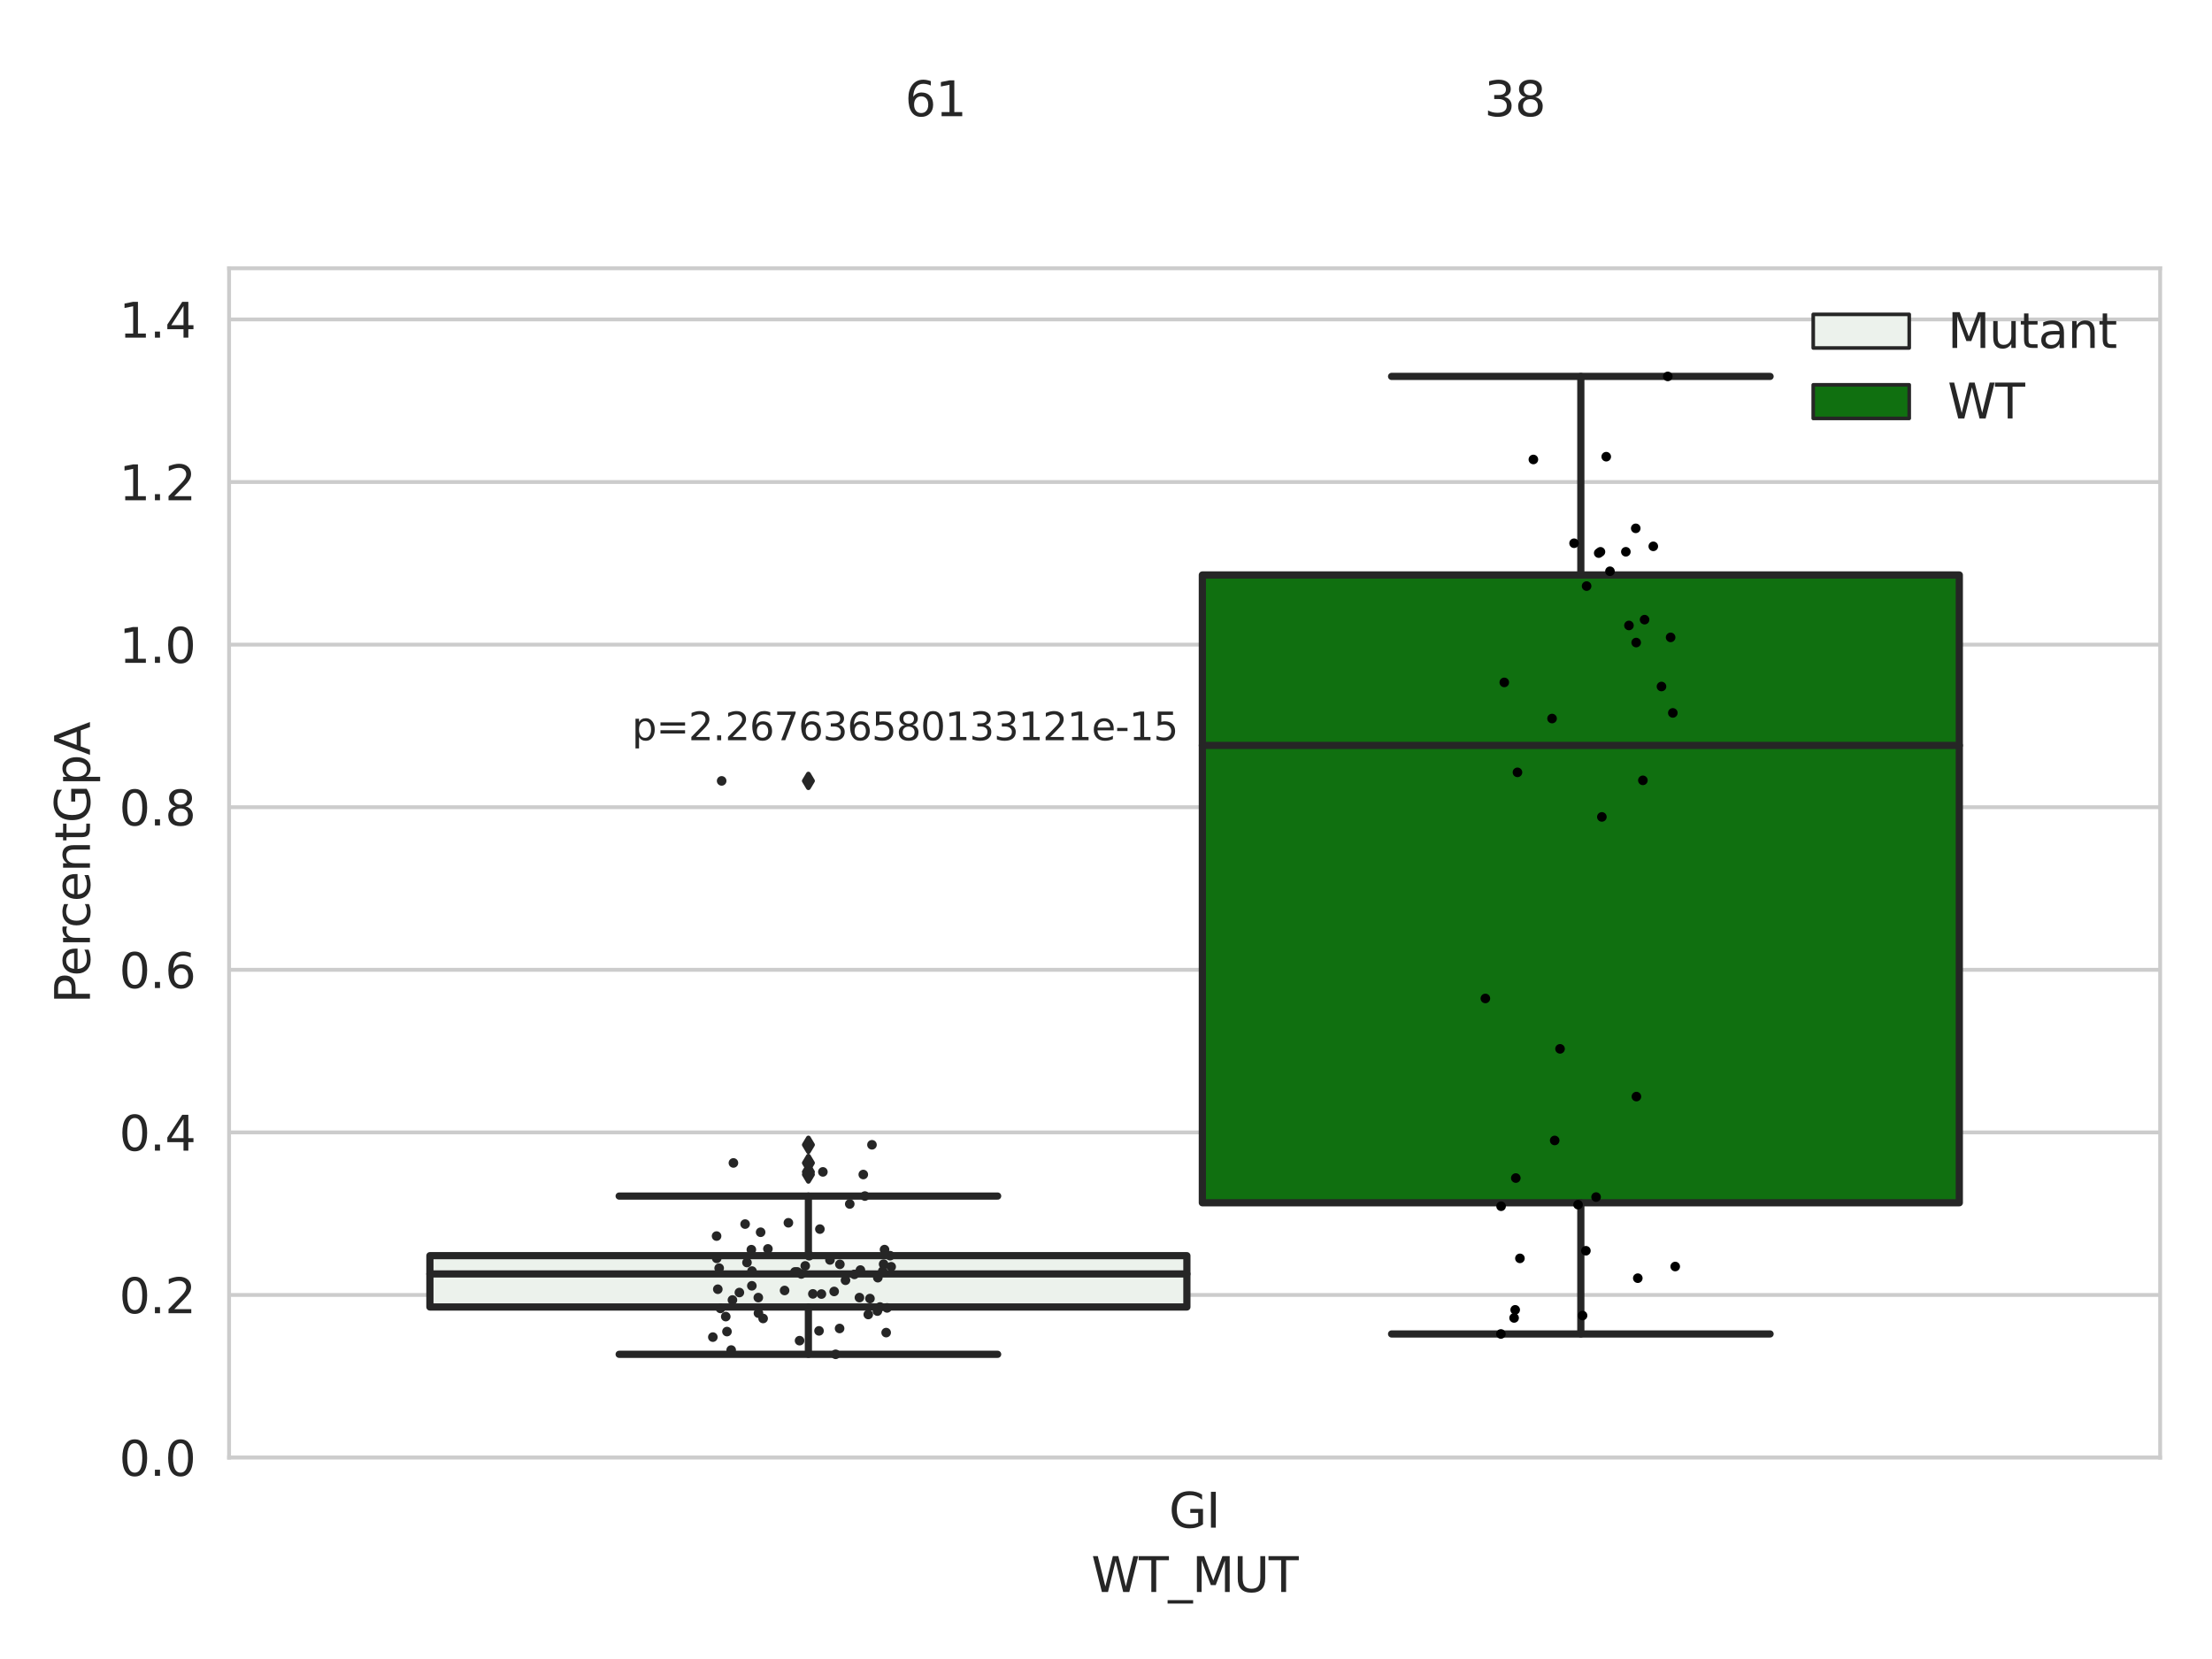 <?xml version="1.0" encoding="utf-8" standalone="no"?>
<!DOCTYPE svg PUBLIC "-//W3C//DTD SVG 1.1//EN"
  "http://www.w3.org/Graphics/SVG/1.1/DTD/svg11.dtd">
<svg xmlns:xlink="http://www.w3.org/1999/xlink" width="460.8pt" height="345.6pt" viewBox="0 0 460.8 345.6" xmlns="http://www.w3.org/2000/svg" version="1.1">
 <defs>
  <style type="text/css">*{stroke-linejoin: round; stroke-linecap: butt}</style>
 </defs>
 <g id="figure_1">
  <g id="patch_1">
   <path d="M 0 345.6 
L 460.8 345.6 
L 460.8 0 
L 0 0 
z
" style="fill: #ffffff"/>
  </g>
  <g id="axes_1">
   <g id="patch_2">
    <path d="M 47.72 303.64 
L 450 303.64 
L 450 55.89 
L 47.72 55.89 
z
" style="fill: #ffffff"/>
   </g>
   <g id="matplotlib.axis_1">
    <g id="xtick_1">
     <g id="text_1">
      <!-- GI -->
      <g style="fill: #262626" transform="translate(243.511 318.238) scale(0.1 -0.1)">
       <defs>
        <path id="DejaVuSans-47" d="M 3809 666 
L 3809 1919 
L 2778 1919 
L 2778 2438 
L 4434 2438 
L 4434 434 
Q 4069 175 3628 42 
Q 3188 -91 2688 -91 
Q 1594 -91 976 548 
Q 359 1188 359 2328 
Q 359 3472 976 4111 
Q 1594 4750 2688 4750 
Q 3144 4750 3555 4637 
Q 3966 4525 4313 4306 
L 4313 3634 
Q 3963 3931 3569 4081 
Q 3175 4231 2741 4231 
Q 1884 4231 1454 3753 
Q 1025 3275 1025 2328 
Q 1025 1384 1454 906 
Q 1884 428 2741 428 
Q 3075 428 3337 486 
Q 3600 544 3809 666 
z
" transform="scale(0.016)"/>
        <path id="DejaVuSans-49" d="M 628 4666 
L 1259 4666 
L 1259 0 
L 628 0 
L 628 4666 
z
" transform="scale(0.016)"/>
       </defs>
       <use xlink:href="#DejaVuSans-47"/>
       <use xlink:href="#DejaVuSans-49" x="77.49"/>
      </g>
     </g>
    </g>
    <g id="text_2">
     <!-- WT_MUT -->
     <g style="fill: #262626" transform="translate(227.335 331.638) scale(0.1 -0.1)">
      <defs>
       <path id="DejaVuSans-57" d="M 213 4666 
L 850 4666 
L 1831 722 
L 2809 4666 
L 3519 4666 
L 4500 722 
L 5478 4666 
L 6119 4666 
L 4947 0 
L 4153 0 
L 3169 4050 
L 2175 0 
L 1381 0 
L 213 4666 
z
" transform="scale(0.016)"/>
       <path id="DejaVuSans-54" d="M -19 4666 
L 3928 4666 
L 3928 4134 
L 2272 4134 
L 2272 0 
L 1638 0 
L 1638 4134 
L -19 4134 
L -19 4666 
z
" transform="scale(0.016)"/>
       <path id="DejaVuSans-5f" d="M 3263 -1063 
L 3263 -1509 
L -63 -1509 
L -63 -1063 
L 3263 -1063 
z
" transform="scale(0.016)"/>
       <path id="DejaVuSans-4d" d="M 628 4666 
L 1569 4666 
L 2759 1491 
L 3956 4666 
L 4897 4666 
L 4897 0 
L 4281 0 
L 4281 4097 
L 3078 897 
L 2444 897 
L 1241 4097 
L 1241 0 
L 628 0 
L 628 4666 
z
" transform="scale(0.016)"/>
       <path id="DejaVuSans-55" d="M 556 4666 
L 1191 4666 
L 1191 1831 
Q 1191 1081 1462 751 
Q 1734 422 2344 422 
Q 2950 422 3222 751 
Q 3494 1081 3494 1831 
L 3494 4666 
L 4128 4666 
L 4128 1753 
Q 4128 841 3676 375 
Q 3225 -91 2344 -91 
Q 1459 -91 1007 375 
Q 556 841 556 1753 
L 556 4666 
z
" transform="scale(0.016)"/>
      </defs>
      <use xlink:href="#DejaVuSans-57"/>
      <use xlink:href="#DejaVuSans-54" x="98.877"/>
      <use xlink:href="#DejaVuSans-5f" x="159.961"/>
      <use xlink:href="#DejaVuSans-4d" x="209.961"/>
      <use xlink:href="#DejaVuSans-55" x="296.24"/>
      <use xlink:href="#DejaVuSans-54" x="369.434"/>
     </g>
    </g>
   </g>
   <g id="matplotlib.axis_2">
    <g id="ytick_1">
     <g id="line2d_1">
      <path d="M 47.72 303.64 
L 450 303.64 
" clip-path="url(#p375f615993)" style="fill: none; stroke: #cccccc; stroke-width: 0.8; stroke-linecap: round"/>
     </g>
     <g id="text_3">
      <!-- 0.0 -->
      <g style="fill: #262626" transform="translate(24.817 307.439) scale(0.1 -0.1)">
       <defs>
        <path id="DejaVuSans-30" d="M 2034 4250 
Q 1547 4250 1301 3770 
Q 1056 3291 1056 2328 
Q 1056 1369 1301 889 
Q 1547 409 2034 409 
Q 2525 409 2770 889 
Q 3016 1369 3016 2328 
Q 3016 3291 2770 3770 
Q 2525 4250 2034 4250 
z
M 2034 4750 
Q 2819 4750 3233 4129 
Q 3647 3509 3647 2328 
Q 3647 1150 3233 529 
Q 2819 -91 2034 -91 
Q 1250 -91 836 529 
Q 422 1150 422 2328 
Q 422 3509 836 4129 
Q 1250 4750 2034 4750 
z
" transform="scale(0.016)"/>
        <path id="DejaVuSans-2e" d="M 684 794 
L 1344 794 
L 1344 0 
L 684 0 
L 684 794 
z
" transform="scale(0.016)"/>
       </defs>
       <use xlink:href="#DejaVuSans-30"/>
       <use xlink:href="#DejaVuSans-2e" x="63.623"/>
       <use xlink:href="#DejaVuSans-30" x="95.41"/>
      </g>
     </g>
    </g>
    <g id="ytick_2">
     <g id="line2d_2">
      <path d="M 47.72 269.769 
L 450 269.769 
" clip-path="url(#p375f615993)" style="fill: none; stroke: #cccccc; stroke-width: 0.8; stroke-linecap: round"/>
     </g>
     <g id="text_4">
      <!-- 0.2 -->
      <g style="fill: #262626" transform="translate(24.817 273.568) scale(0.1 -0.1)">
       <defs>
        <path id="DejaVuSans-32" d="M 1228 531 
L 3431 531 
L 3431 0 
L 469 0 
L 469 531 
Q 828 903 1448 1529 
Q 2069 2156 2228 2338 
Q 2531 2678 2651 2914 
Q 2772 3150 2772 3378 
Q 2772 3750 2511 3984 
Q 2250 4219 1831 4219 
Q 1534 4219 1204 4116 
Q 875 4013 500 3803 
L 500 4441 
Q 881 4594 1212 4672 
Q 1544 4750 1819 4750 
Q 2544 4750 2975 4387 
Q 3406 4025 3406 3419 
Q 3406 3131 3298 2873 
Q 3191 2616 2906 2266 
Q 2828 2175 2409 1742 
Q 1991 1309 1228 531 
z
" transform="scale(0.016)"/>
       </defs>
       <use xlink:href="#DejaVuSans-30"/>
       <use xlink:href="#DejaVuSans-2e" x="63.623"/>
       <use xlink:href="#DejaVuSans-32" x="95.41"/>
      </g>
     </g>
    </g>
    <g id="ytick_3">
     <g id="line2d_3">
      <path d="M 47.72 235.898 
L 450 235.898 
" clip-path="url(#p375f615993)" style="fill: none; stroke: #cccccc; stroke-width: 0.8; stroke-linecap: round"/>
     </g>
     <g id="text_5">
      <!-- 0.4 -->
      <g style="fill: #262626" transform="translate(24.817 239.697) scale(0.1 -0.1)">
       <defs>
        <path id="DejaVuSans-34" d="M 2419 4116 
L 825 1625 
L 2419 1625 
L 2419 4116 
z
M 2253 4666 
L 3047 4666 
L 3047 1625 
L 3713 1625 
L 3713 1100 
L 3047 1100 
L 3047 0 
L 2419 0 
L 2419 1100 
L 313 1100 
L 313 1709 
L 2253 4666 
z
" transform="scale(0.016)"/>
       </defs>
       <use xlink:href="#DejaVuSans-30"/>
       <use xlink:href="#DejaVuSans-2e" x="63.623"/>
       <use xlink:href="#DejaVuSans-34" x="95.41"/>
      </g>
     </g>
    </g>
    <g id="ytick_4">
     <g id="line2d_4">
      <path d="M 47.72 202.026 
L 450 202.026 
" clip-path="url(#p375f615993)" style="fill: none; stroke: #cccccc; stroke-width: 0.8; stroke-linecap: round"/>
     </g>
     <g id="text_6">
      <!-- 0.6 -->
      <g style="fill: #262626" transform="translate(24.817 205.826) scale(0.1 -0.1)">
       <defs>
        <path id="DejaVuSans-36" d="M 2113 2584 
Q 1688 2584 1439 2293 
Q 1191 2003 1191 1497 
Q 1191 994 1439 701 
Q 1688 409 2113 409 
Q 2538 409 2786 701 
Q 3034 994 3034 1497 
Q 3034 2003 2786 2293 
Q 2538 2584 2113 2584 
z
M 3366 4563 
L 3366 3988 
Q 3128 4100 2886 4159 
Q 2644 4219 2406 4219 
Q 1781 4219 1451 3797 
Q 1122 3375 1075 2522 
Q 1259 2794 1537 2939 
Q 1816 3084 2150 3084 
Q 2853 3084 3261 2657 
Q 3669 2231 3669 1497 
Q 3669 778 3244 343 
Q 2819 -91 2113 -91 
Q 1303 -91 875 529 
Q 447 1150 447 2328 
Q 447 3434 972 4092 
Q 1497 4750 2381 4750 
Q 2619 4750 2861 4703 
Q 3103 4656 3366 4563 
z
" transform="scale(0.016)"/>
       </defs>
       <use xlink:href="#DejaVuSans-30"/>
       <use xlink:href="#DejaVuSans-2e" x="63.623"/>
       <use xlink:href="#DejaVuSans-36" x="95.41"/>
      </g>
     </g>
    </g>
    <g id="ytick_5">
     <g id="line2d_5">
      <path d="M 47.72 168.155 
L 450 168.155 
" clip-path="url(#p375f615993)" style="fill: none; stroke: #cccccc; stroke-width: 0.8; stroke-linecap: round"/>
     </g>
     <g id="text_7">
      <!-- 0.8 -->
      <g style="fill: #262626" transform="translate(24.817 171.954) scale(0.1 -0.1)">
       <defs>
        <path id="DejaVuSans-38" d="M 2034 2216 
Q 1584 2216 1326 1975 
Q 1069 1734 1069 1313 
Q 1069 891 1326 650 
Q 1584 409 2034 409 
Q 2484 409 2743 651 
Q 3003 894 3003 1313 
Q 3003 1734 2745 1975 
Q 2488 2216 2034 2216 
z
M 1403 2484 
Q 997 2584 770 2862 
Q 544 3141 544 3541 
Q 544 4100 942 4425 
Q 1341 4750 2034 4750 
Q 2731 4750 3128 4425 
Q 3525 4100 3525 3541 
Q 3525 3141 3298 2862 
Q 3072 2584 2669 2484 
Q 3125 2378 3379 2068 
Q 3634 1759 3634 1313 
Q 3634 634 3220 271 
Q 2806 -91 2034 -91 
Q 1263 -91 848 271 
Q 434 634 434 1313 
Q 434 1759 690 2068 
Q 947 2378 1403 2484 
z
M 1172 3481 
Q 1172 3119 1398 2916 
Q 1625 2713 2034 2713 
Q 2441 2713 2670 2916 
Q 2900 3119 2900 3481 
Q 2900 3844 2670 4047 
Q 2441 4250 2034 4250 
Q 1625 4250 1398 4047 
Q 1172 3844 1172 3481 
z
" transform="scale(0.016)"/>
       </defs>
       <use xlink:href="#DejaVuSans-30"/>
       <use xlink:href="#DejaVuSans-2e" x="63.623"/>
       <use xlink:href="#DejaVuSans-38" x="95.41"/>
      </g>
     </g>
    </g>
    <g id="ytick_6">
     <g id="line2d_6">
      <path d="M 47.72 134.284 
L 450 134.284 
" clip-path="url(#p375f615993)" style="fill: none; stroke: #cccccc; stroke-width: 0.8; stroke-linecap: round"/>
     </g>
     <g id="text_8">
      <!-- 1.0 -->
      <g style="fill: #262626" transform="translate(24.817 138.083) scale(0.1 -0.1)">
       <defs>
        <path id="DejaVuSans-31" d="M 794 531 
L 1825 531 
L 1825 4091 
L 703 3866 
L 703 4441 
L 1819 4666 
L 2450 4666 
L 2450 531 
L 3481 531 
L 3481 0 
L 794 0 
L 794 531 
z
" transform="scale(0.016)"/>
       </defs>
       <use xlink:href="#DejaVuSans-31"/>
       <use xlink:href="#DejaVuSans-2e" x="63.623"/>
       <use xlink:href="#DejaVuSans-30" x="95.41"/>
      </g>
     </g>
    </g>
    <g id="ytick_7">
     <g id="line2d_7">
      <path d="M 47.72 100.413 
L 450 100.413 
" clip-path="url(#p375f615993)" style="fill: none; stroke: #cccccc; stroke-width: 0.8; stroke-linecap: round"/>
     </g>
     <g id="text_9">
      <!-- 1.2 -->
      <g style="fill: #262626" transform="translate(24.817 104.212) scale(0.1 -0.1)">
       <use xlink:href="#DejaVuSans-31"/>
       <use xlink:href="#DejaVuSans-2e" x="63.623"/>
       <use xlink:href="#DejaVuSans-32" x="95.41"/>
      </g>
     </g>
    </g>
    <g id="ytick_8">
     <g id="line2d_8">
      <path d="M 47.72 66.542 
L 450 66.542 
" clip-path="url(#p375f615993)" style="fill: none; stroke: #cccccc; stroke-width: 0.8; stroke-linecap: round"/>
     </g>
     <g id="text_10">
      <!-- 1.4 -->
      <g style="fill: #262626" transform="translate(24.817 70.341) scale(0.1 -0.1)">
       <use xlink:href="#DejaVuSans-31"/>
       <use xlink:href="#DejaVuSans-2e" x="63.623"/>
       <use xlink:href="#DejaVuSans-34" x="95.41"/>
      </g>
     </g>
    </g>
    <g id="text_11">
     <!-- PercentGpA -->
     <g style="fill: #262626" transform="translate(18.737 209.041) rotate(-90) scale(0.1 -0.1)">
      <defs>
       <path id="DejaVuSans-50" d="M 1259 4147 
L 1259 2394 
L 2053 2394 
Q 2494 2394 2734 2622 
Q 2975 2850 2975 3272 
Q 2975 3691 2734 3919 
Q 2494 4147 2053 4147 
L 1259 4147 
z
M 628 4666 
L 2053 4666 
Q 2838 4666 3239 4311 
Q 3641 3956 3641 3272 
Q 3641 2581 3239 2228 
Q 2838 1875 2053 1875 
L 1259 1875 
L 1259 0 
L 628 0 
L 628 4666 
z
" transform="scale(0.016)"/>
       <path id="DejaVuSans-65" d="M 3597 1894 
L 3597 1613 
L 953 1613 
Q 991 1019 1311 708 
Q 1631 397 2203 397 
Q 2534 397 2845 478 
Q 3156 559 3463 722 
L 3463 178 
Q 3153 47 2828 -22 
Q 2503 -91 2169 -91 
Q 1331 -91 842 396 
Q 353 884 353 1716 
Q 353 2575 817 3079 
Q 1281 3584 2069 3584 
Q 2775 3584 3186 3129 
Q 3597 2675 3597 1894 
z
M 3022 2063 
Q 3016 2534 2758 2815 
Q 2500 3097 2075 3097 
Q 1594 3097 1305 2825 
Q 1016 2553 972 2059 
L 3022 2063 
z
" transform="scale(0.016)"/>
       <path id="DejaVuSans-72" d="M 2631 2963 
Q 2534 3019 2420 3045 
Q 2306 3072 2169 3072 
Q 1681 3072 1420 2755 
Q 1159 2438 1159 1844 
L 1159 0 
L 581 0 
L 581 3500 
L 1159 3500 
L 1159 2956 
Q 1341 3275 1631 3429 
Q 1922 3584 2338 3584 
Q 2397 3584 2469 3576 
Q 2541 3569 2628 3553 
L 2631 2963 
z
" transform="scale(0.016)"/>
       <path id="DejaVuSans-63" d="M 3122 3366 
L 3122 2828 
Q 2878 2963 2633 3030 
Q 2388 3097 2138 3097 
Q 1578 3097 1268 2742 
Q 959 2388 959 1747 
Q 959 1106 1268 751 
Q 1578 397 2138 397 
Q 2388 397 2633 464 
Q 2878 531 3122 666 
L 3122 134 
Q 2881 22 2623 -34 
Q 2366 -91 2075 -91 
Q 1284 -91 818 406 
Q 353 903 353 1747 
Q 353 2603 823 3093 
Q 1294 3584 2113 3584 
Q 2378 3584 2631 3529 
Q 2884 3475 3122 3366 
z
" transform="scale(0.016)"/>
       <path id="DejaVuSans-6e" d="M 3513 2113 
L 3513 0 
L 2938 0 
L 2938 2094 
Q 2938 2591 2744 2837 
Q 2550 3084 2163 3084 
Q 1697 3084 1428 2787 
Q 1159 2491 1159 1978 
L 1159 0 
L 581 0 
L 581 3500 
L 1159 3500 
L 1159 2956 
Q 1366 3272 1645 3428 
Q 1925 3584 2291 3584 
Q 2894 3584 3203 3211 
Q 3513 2838 3513 2113 
z
" transform="scale(0.016)"/>
       <path id="DejaVuSans-74" d="M 1172 4494 
L 1172 3500 
L 2356 3500 
L 2356 3053 
L 1172 3053 
L 1172 1153 
Q 1172 725 1289 603 
Q 1406 481 1766 481 
L 2356 481 
L 2356 0 
L 1766 0 
Q 1100 0 847 248 
Q 594 497 594 1153 
L 594 3053 
L 172 3053 
L 172 3500 
L 594 3500 
L 594 4494 
L 1172 4494 
z
" transform="scale(0.016)"/>
       <path id="DejaVuSans-70" d="M 1159 525 
L 1159 -1331 
L 581 -1331 
L 581 3500 
L 1159 3500 
L 1159 2969 
Q 1341 3281 1617 3432 
Q 1894 3584 2278 3584 
Q 2916 3584 3314 3078 
Q 3713 2572 3713 1747 
Q 3713 922 3314 415 
Q 2916 -91 2278 -91 
Q 1894 -91 1617 61 
Q 1341 213 1159 525 
z
M 3116 1747 
Q 3116 2381 2855 2742 
Q 2594 3103 2138 3103 
Q 1681 3103 1420 2742 
Q 1159 2381 1159 1747 
Q 1159 1113 1420 752 
Q 1681 391 2138 391 
Q 2594 391 2855 752 
Q 3116 1113 3116 1747 
z
" transform="scale(0.016)"/>
       <path id="DejaVuSans-41" d="M 2188 4044 
L 1331 1722 
L 3047 1722 
L 2188 4044 
z
M 1831 4666 
L 2547 4666 
L 4325 0 
L 3669 0 
L 3244 1197 
L 1141 1197 
L 716 0 
L 50 0 
L 1831 4666 
z
" transform="scale(0.016)"/>
      </defs>
      <use xlink:href="#DejaVuSans-50"/>
      <use xlink:href="#DejaVuSans-65" x="56.678"/>
      <use xlink:href="#DejaVuSans-72" x="118.201"/>
      <use xlink:href="#DejaVuSans-63" x="157.064"/>
      <use xlink:href="#DejaVuSans-65" x="212.045"/>
      <use xlink:href="#DejaVuSans-6e" x="273.568"/>
      <use xlink:href="#DejaVuSans-74" x="336.947"/>
      <use xlink:href="#DejaVuSans-47" x="376.156"/>
      <use xlink:href="#DejaVuSans-70" x="453.646"/>
      <use xlink:href="#DejaVuSans-41" x="517.123"/>
     </g>
    </g>
   </g>
   <g id="patch_3">
    <path d="M 89.557 272.271 
L 247.251 272.271 
L 247.251 261.579 
L 89.557 261.579 
L 89.557 272.271 
z
" clip-path="url(#p375f615993)" style="fill: #ecf2ec; stroke: #262626; stroke-width: 1.5; stroke-linejoin: miter"/>
   </g>
   <g id="patch_4">
    <path d="M 250.469 250.559 
L 408.163 250.559 
L 408.163 119.777 
L 250.469 119.777 
L 250.469 250.559 
z
" clip-path="url(#p375f615993)" style="fill: #107010; stroke: #262626; stroke-width: 1.5; stroke-linejoin: miter"/>
   </g>
   <g id="patch_5">
    <path d="M 248.86 303.64 
L 248.86 303.64 
L 248.86 303.64 
L 248.86 303.64 
z
" clip-path="url(#p375f615993)" style="fill: #ecf2ec; stroke: #262626; stroke-width: 0.75; stroke-linejoin: miter"/>
   </g>
   <g id="patch_6">
    <path d="M 248.86 303.64 
L 248.86 303.64 
L 248.86 303.64 
L 248.86 303.64 
z
" clip-path="url(#p375f615993)" style="fill: #107010; stroke: #262626; stroke-width: 0.75; stroke-linejoin: miter"/>
   </g>
   <g id="PathCollection_1"/>
   <g id="PathCollection_2"/>
   <g id="line2d_9">
    <path d="M 168.404 272.271 
L 168.404 282.127 
" clip-path="url(#p375f615993)" style="fill: none; stroke: #262626; stroke-width: 1.5; stroke-linecap: round"/>
   </g>
   <g id="line2d_10">
    <path d="M 168.404 261.579 
L 168.404 249.161 
" clip-path="url(#p375f615993)" style="fill: none; stroke: #262626; stroke-width: 1.5; stroke-linecap: round"/>
   </g>
   <g id="line2d_11">
    <path d="M 128.981 282.127 
L 207.827 282.127 
" clip-path="url(#p375f615993)" style="fill: none; stroke: #262626; stroke-width: 1.5; stroke-linecap: round"/>
   </g>
   <g id="line2d_12">
    <path d="M 128.981 249.161 
L 207.827 249.161 
" clip-path="url(#p375f615993)" style="fill: none; stroke: #262626; stroke-width: 1.5; stroke-linecap: round"/>
   </g>
   <g id="line2d_13">
    <defs>
     <path id="m64f99c31cd" d="M -0 1.414 
L 0.849 0 
L 0 -1.414 
L -0.849 -0 
z
" style="stroke: #262626; stroke-linejoin: miter"/>
    </defs>
    <g clip-path="url(#p375f615993)">
     <use xlink:href="#m64f99c31cd" x="168.404" y="244.674" style="fill: #262626; stroke: #262626; stroke-linejoin: miter"/>
     <use xlink:href="#m64f99c31cd" x="168.404" y="238.481" style="fill: #262626; stroke: #262626; stroke-linejoin: miter"/>
     <use xlink:href="#m64f99c31cd" x="168.404" y="242.261" style="fill: #262626; stroke: #262626; stroke-linejoin: miter"/>
     <use xlink:href="#m64f99c31cd" x="168.404" y="244.127" style="fill: #262626; stroke: #262626; stroke-linejoin: miter"/>
     <use xlink:href="#m64f99c31cd" x="168.404" y="162.674" style="fill: #262626; stroke: #262626; stroke-linejoin: miter"/>
    </g>
   </g>
   <g id="line2d_14">
    <path d="M 329.316 250.559 
L 329.316 277.888 
" clip-path="url(#p375f615993)" style="fill: none; stroke: #262626; stroke-width: 1.5; stroke-linecap: round"/>
   </g>
   <g id="line2d_15">
    <path d="M 329.316 119.777 
L 329.316 78.412 
" clip-path="url(#p375f615993)" style="fill: none; stroke: #262626; stroke-width: 1.5; stroke-linecap: round"/>
   </g>
   <g id="line2d_16">
    <path d="M 289.893 277.888 
L 368.739 277.888 
" clip-path="url(#p375f615993)" style="fill: none; stroke: #262626; stroke-width: 1.5; stroke-linecap: round"/>
   </g>
   <g id="line2d_17">
    <path d="M 289.893 78.412 
L 368.739 78.412 
" clip-path="url(#p375f615993)" style="fill: none; stroke: #262626; stroke-width: 1.5; stroke-linecap: round"/>
   </g>
   <g id="line2d_18"/>
   <g id="line2d_19">
    <path d="M 89.557 265.389 
L 247.251 265.389 
" clip-path="url(#p375f615993)" style="fill: none; stroke: #262626; stroke-width: 1.5; stroke-linecap: round"/>
   </g>
   <g id="line2d_20">
    <path d="M 250.469 155.289 
L 408.163 155.289 
" clip-path="url(#p375f615993)" style="fill: none; stroke: #262626; stroke-width: 1.5; stroke-linecap: round"/>
   </g>
   <g id="patch_7">
    <path d="M 47.72 303.64 
L 47.72 55.89 
" style="fill: none; stroke: #cccccc; stroke-width: 0.8; stroke-linejoin: miter; stroke-linecap: square"/>
   </g>
   <g id="patch_8">
    <path d="M 450 303.64 
L 450 55.89 
" style="fill: none; stroke: #cccccc; stroke-width: 0.8; stroke-linejoin: miter; stroke-linecap: square"/>
   </g>
   <g id="patch_9">
    <path d="M 47.72 303.64 
L 450 303.64 
" style="fill: none; stroke: #cccccc; stroke-width: 0.8; stroke-linejoin: miter; stroke-linecap: square"/>
   </g>
   <g id="patch_10">
    <path d="M 47.72 55.89 
L 450 55.89 
" style="fill: none; stroke: #cccccc; stroke-width: 0.8; stroke-linejoin: miter; stroke-linecap: square"/>
   </g>
   <g id="PathCollection_3">
    <defs>
     <path id="C0_0_dc220e40ee" d="M 0 1 
C 0.265 1 0.52 0.895 0.707 0.707 
C 0.895 0.52 1 0.265 1 -0 
C 1 -0.265 0.895 -0.52 0.707 -0.707 
C 0.52 -0.895 0.265 -1 0 -1 
C -0.265 -1 -0.52 -0.895 -0.707 -0.707 
C -0.895 -0.52 -1 -0.265 -1 0 
C -1 0.265 -0.895 0.52 -0.707 0.707 
C -0.52 0.895 -0.265 1 0 1 
z
"/>
    </defs>
    <g clip-path="url(#p375f615993)">
     <use xlink:href="#C0_0_dc220e40ee" x="169.336" y="269.541" style="fill: #262626"/>
    </g>
    <g clip-path="url(#p375f615993)">
     <use xlink:href="#C0_0_dc220e40ee" x="156.652" y="264.786" style="fill: #262626"/>
    </g>
    <g clip-path="url(#p375f615993)">
     <use xlink:href="#C0_0_dc220e40ee" x="158.452" y="256.699" style="fill: #262626"/>
    </g>
    <g clip-path="url(#p375f615993)">
     <use xlink:href="#C0_0_dc220e40ee" x="152.318" y="281.239" style="fill: #262626"/>
    </g>
    <g clip-path="url(#p375f615993)">
     <use xlink:href="#C0_0_dc220e40ee" x="170.618" y="277.244" style="fill: #262626"/>
    </g>
    <g clip-path="url(#p375f615993)">
     <use xlink:href="#C0_0_dc220e40ee" x="158.971" y="274.663" style="fill: #262626"/>
    </g>
    <g clip-path="url(#p375f615993)">
     <use xlink:href="#C0_0_dc220e40ee" x="177.021" y="250.813" style="fill: #262626"/>
    </g>
    <g clip-path="url(#p375f615993)">
     <use xlink:href="#C0_0_dc220e40ee" x="179.838" y="244.674" style="fill: #262626"/>
    </g>
    <g clip-path="url(#p375f615993)">
     <use xlink:href="#C0_0_dc220e40ee" x="151.442" y="277.392" style="fill: #262626"/>
    </g>
    <g clip-path="url(#p375f615993)">
     <use xlink:href="#C0_0_dc220e40ee" x="184.07" y="263.343" style="fill: #262626"/>
    </g>
    <g clip-path="url(#p375f615993)">
     <use xlink:href="#C0_0_dc220e40ee" x="149.277" y="257.498" style="fill: #262626"/>
    </g>
    <g clip-path="url(#p375f615993)">
     <use xlink:href="#C0_0_dc220e40ee" x="183.319" y="272.271" style="fill: #262626"/>
    </g>
    <g clip-path="url(#p375f615993)">
     <use xlink:href="#C0_0_dc220e40ee" x="155.611" y="263.01" style="fill: #262626"/>
    </g>
    <g clip-path="url(#p375f615993)">
     <use xlink:href="#C0_0_dc220e40ee" x="180.878" y="273.835" style="fill: #262626"/>
    </g>
    <g clip-path="url(#p375f615993)">
     <use xlink:href="#C0_0_dc220e40ee" x="168.562" y="261.594" style="fill: #262626"/>
    </g>
    <g clip-path="url(#p375f615993)">
     <use xlink:href="#C0_0_dc220e40ee" x="185.649" y="263.888" style="fill: #262626"/>
    </g>
    <g clip-path="url(#p375f615993)">
     <use xlink:href="#C0_0_dc220e40ee" x="148.499" y="278.545" style="fill: #262626"/>
    </g>
    <g clip-path="url(#p375f615993)">
     <use xlink:href="#C0_0_dc220e40ee" x="157.969" y="270.312" style="fill: #262626"/>
    </g>
    <g clip-path="url(#p375f615993)">
     <use xlink:href="#C0_0_dc220e40ee" x="155.222" y="254.997" style="fill: #262626"/>
    </g>
    <g clip-path="url(#p375f615993)">
     <use xlink:href="#C0_0_dc220e40ee" x="182.777" y="273.124" style="fill: #262626"/>
    </g>
    <g clip-path="url(#p375f615993)">
     <use xlink:href="#C0_0_dc220e40ee" x="154.027" y="269.258" style="fill: #262626"/>
    </g>
    <g clip-path="url(#p375f615993)">
     <use xlink:href="#C0_0_dc220e40ee" x="166.921" y="265.389" style="fill: #262626"/>
    </g>
    <g clip-path="url(#p375f615993)">
     <use xlink:href="#C0_0_dc220e40ee" x="149.533" y="268.57" style="fill: #262626"/>
    </g>
    <g clip-path="url(#p375f615993)">
     <use xlink:href="#C0_0_dc220e40ee" x="184.603" y="277.603" style="fill: #262626"/>
    </g>
    <g clip-path="url(#p375f615993)">
     <use xlink:href="#C0_0_dc220e40ee" x="181.647" y="238.481" style="fill: #262626"/>
    </g>
    <g clip-path="url(#p375f615993)">
     <use xlink:href="#C0_0_dc220e40ee" x="173.77" y="269.032" style="fill: #262626"/>
    </g>
    <g clip-path="url(#p375f615993)">
     <use xlink:href="#C0_0_dc220e40ee" x="164.238" y="254.729" style="fill: #262626"/>
    </g>
    <g clip-path="url(#p375f615993)">
     <use xlink:href="#C0_0_dc220e40ee" x="166.564" y="279.282" style="fill: #262626"/>
    </g>
    <g clip-path="url(#p375f615993)">
     <use xlink:href="#C0_0_dc220e40ee" x="156.624" y="267.856" style="fill: #262626"/>
    </g>
    <g clip-path="url(#p375f615993)">
     <use xlink:href="#C0_0_dc220e40ee" x="156.52" y="260.327" style="fill: #262626"/>
    </g>
    <g clip-path="url(#p375f615993)">
     <use xlink:href="#C0_0_dc220e40ee" x="185.419" y="261.579" style="fill: #262626"/>
    </g>
    <g clip-path="url(#p375f615993)">
     <use xlink:href="#C0_0_dc220e40ee" x="158" y="273.559" style="fill: #262626"/>
    </g>
    <g clip-path="url(#p375f615993)">
     <use xlink:href="#C0_0_dc220e40ee" x="152.785" y="242.261" style="fill: #262626"/>
    </g>
    <g clip-path="url(#p375f615993)">
     <use xlink:href="#C0_0_dc220e40ee" x="181.23" y="270.513" style="fill: #262626"/>
    </g>
    <g clip-path="url(#p375f615993)">
     <use xlink:href="#C0_0_dc220e40ee" x="151.19" y="274.272" style="fill: #262626"/>
    </g>
    <g clip-path="url(#p375f615993)">
     <use xlink:href="#C0_0_dc220e40ee" x="167.747" y="263.703" style="fill: #262626"/>
    </g>
    <g clip-path="url(#p375f615993)">
     <use xlink:href="#C0_0_dc220e40ee" x="159.969" y="260.165" style="fill: #262626"/>
    </g>
    <g clip-path="url(#p375f615993)">
     <use xlink:href="#C0_0_dc220e40ee" x="174.079" y="282.127" style="fill: #262626"/>
    </g>
    <g clip-path="url(#p375f615993)">
     <use xlink:href="#C0_0_dc220e40ee" x="149.308" y="262.139" style="fill: #262626"/>
    </g>
    <g clip-path="url(#p375f615993)">
     <use xlink:href="#C0_0_dc220e40ee" x="171.42" y="244.127" style="fill: #262626"/>
    </g>
    <g clip-path="url(#p375f615993)">
     <use xlink:href="#C0_0_dc220e40ee" x="177.982" y="265.478" style="fill: #262626"/>
    </g>
    <g clip-path="url(#p375f615993)">
     <use xlink:href="#C0_0_dc220e40ee" x="179.238" y="264.576" style="fill: #262626"/>
    </g>
    <g clip-path="url(#p375f615993)">
     <use xlink:href="#C0_0_dc220e40ee" x="184.786" y="272.462" style="fill: #262626"/>
    </g>
    <g clip-path="url(#p375f615993)">
     <use xlink:href="#C0_0_dc220e40ee" x="170.796" y="256.044" style="fill: #262626"/>
    </g>
    <g clip-path="url(#p375f615993)">
     <use xlink:href="#C0_0_dc220e40ee" x="176.133" y="266.702" style="fill: #262626"/>
    </g>
    <g clip-path="url(#p375f615993)">
     <use xlink:href="#C0_0_dc220e40ee" x="179.036" y="270.308" style="fill: #262626"/>
    </g>
    <g clip-path="url(#p375f615993)">
     <use xlink:href="#C0_0_dc220e40ee" x="180.172" y="249.161" style="fill: #262626"/>
    </g>
    <g clip-path="url(#p375f615993)">
     <use xlink:href="#C0_0_dc220e40ee" x="149.816" y="264.182" style="fill: #262626"/>
    </g>
    <g clip-path="url(#p375f615993)">
     <use xlink:href="#C0_0_dc220e40ee" x="184.264" y="260.313" style="fill: #262626"/>
    </g>
    <g clip-path="url(#p375f615993)">
     <use xlink:href="#C0_0_dc220e40ee" x="172.898" y="262.472" style="fill: #262626"/>
    </g>
    <g clip-path="url(#p375f615993)">
     <use xlink:href="#C0_0_dc220e40ee" x="166.093" y="264.962" style="fill: #262626"/>
    </g>
    <g clip-path="url(#p375f615993)">
     <use xlink:href="#C0_0_dc220e40ee" x="171.117" y="269.573" style="fill: #262626"/>
    </g>
    <g clip-path="url(#p375f615993)">
     <use xlink:href="#C0_0_dc220e40ee" x="182.866" y="266.166" style="fill: #262626"/>
    </g>
    <g clip-path="url(#p375f615993)">
     <use xlink:href="#C0_0_dc220e40ee" x="150.333" y="162.674" style="fill: #262626"/>
    </g>
    <g clip-path="url(#p375f615993)">
     <use xlink:href="#C0_0_dc220e40ee" x="150.084" y="272.565" style="fill: #262626"/>
    </g>
    <g clip-path="url(#p375f615993)">
     <use xlink:href="#C0_0_dc220e40ee" x="174.903" y="276.746" style="fill: #262626"/>
    </g>
    <g clip-path="url(#p375f615993)">
     <use xlink:href="#C0_0_dc220e40ee" x="183.889" y="264.811" style="fill: #262626"/>
    </g>
    <g clip-path="url(#p375f615993)">
     <use xlink:href="#C0_0_dc220e40ee" x="152.58" y="270.81" style="fill: #262626"/>
    </g>
    <g clip-path="url(#p375f615993)">
     <use xlink:href="#C0_0_dc220e40ee" x="165.6" y="264.963" style="fill: #262626"/>
    </g>
    <g clip-path="url(#p375f615993)">
     <use xlink:href="#C0_0_dc220e40ee" x="174.962" y="263.381" style="fill: #262626"/>
    </g>
    <g clip-path="url(#p375f615993)">
     <use xlink:href="#C0_0_dc220e40ee" x="163.446" y="268.83" style="fill: #262626"/>
    </g>
   </g>
   <g id="PathCollection_4">
    <defs>
     <path id="C1_0_c121501b40" d="M 0 1 
C 0.265 1 0.52 0.895 0.707 0.707 
C 0.895 0.52 1 0.265 1 -0 
C 1 -0.265 0.895 -0.52 0.707 -0.707 
C 0.52 -0.895 0.265 -1 0 -1 
C -0.265 -1 -0.52 -0.895 -0.707 -0.707 
C -0.895 -0.52 -1 -0.265 -1 0 
C -1 0.265 -0.895 0.52 -0.707 0.707 
C -0.52 0.895 -0.265 1 0 1 
z
"/>
    </defs>
    <g clip-path="url(#p375f615993)">
     <use xlink:href="#C1_0_c121501b40" x="315.77" y="245.41"/>
    </g>
    <g clip-path="url(#p375f615993)">
     <use xlink:href="#C1_0_c121501b40" x="316.628" y="262.14"/>
    </g>
    <g clip-path="url(#p375f615993)">
     <use xlink:href="#C1_0_c121501b40" x="341.183" y="266.268"/>
    </g>
    <g clip-path="url(#p375f615993)">
     <use xlink:href="#C1_0_c121501b40" x="309.431" y="207.995"/>
    </g>
    <g clip-path="url(#p375f615993)">
     <use xlink:href="#C1_0_c121501b40" x="316.117" y="160.893"/>
    </g>
    <g clip-path="url(#p375f615993)">
     <use xlink:href="#C1_0_c121501b40" x="340.755" y="110.062"/>
    </g>
    <g clip-path="url(#p375f615993)">
     <use xlink:href="#C1_0_c121501b40" x="333.405" y="114.953"/>
    </g>
    <g clip-path="url(#p375f615993)">
     <use xlink:href="#C1_0_c121501b40" x="323.322" y="149.685"/>
    </g>
    <g clip-path="url(#p375f615993)">
     <use xlink:href="#C1_0_c121501b40" x="313.369" y="142.158"/>
    </g>
    <g clip-path="url(#p375f615993)">
     <use xlink:href="#C1_0_c121501b40" x="315.414" y="274.551"/>
    </g>
    <g clip-path="url(#p375f615993)">
     <use xlink:href="#C1_0_c121501b40" x="340.893" y="228.439"/>
    </g>
    <g clip-path="url(#p375f615993)">
     <use xlink:href="#C1_0_c121501b40" x="330.369" y="260.555"/>
    </g>
    <g clip-path="url(#p375f615993)">
     <use xlink:href="#C1_0_c121501b40" x="315.642" y="272.862"/>
    </g>
    <g clip-path="url(#p375f615993)">
     <use xlink:href="#C1_0_c121501b40" x="342.594" y="129.086"/>
    </g>
    <g clip-path="url(#p375f615993)">
     <use xlink:href="#C1_0_c121501b40" x="319.43" y="95.717"/>
    </g>
    <g clip-path="url(#p375f615993)">
     <use xlink:href="#C1_0_c121501b40" x="346.118" y="143.013"/>
    </g>
    <g clip-path="url(#p375f615993)">
     <use xlink:href="#C1_0_c121501b40" x="348.979" y="263.839"/>
    </g>
    <g clip-path="url(#p375f615993)">
     <use xlink:href="#C1_0_c121501b40" x="347.428" y="78.412"/>
    </g>
    <g clip-path="url(#p375f615993)">
     <use xlink:href="#C1_0_c121501b40" x="348.479" y="148.512"/>
    </g>
    <g clip-path="url(#p375f615993)">
     <use xlink:href="#C1_0_c121501b40" x="344.411" y="113.812"/>
    </g>
    <g clip-path="url(#p375f615993)">
     <use xlink:href="#C1_0_c121501b40" x="340.847" y="133.855"/>
    </g>
    <g clip-path="url(#p375f615993)">
     <use xlink:href="#C1_0_c121501b40" x="339.34" y="130.295"/>
    </g>
    <g clip-path="url(#p375f615993)">
     <use xlink:href="#C1_0_c121501b40" x="328.736" y="250.954"/>
    </g>
    <g clip-path="url(#p375f615993)">
     <use xlink:href="#C1_0_c121501b40" x="348.021" y="132.778"/>
    </g>
    <g clip-path="url(#p375f615993)">
     <use xlink:href="#C1_0_c121501b40" x="334.61" y="95.136"/>
    </g>
    <g clip-path="url(#p375f615993)">
     <use xlink:href="#C1_0_c121501b40" x="330.517" y="122.093"/>
    </g>
    <g clip-path="url(#p375f615993)">
     <use xlink:href="#C1_0_c121501b40" x="327.909" y="113.166"/>
    </g>
    <g clip-path="url(#p375f615993)">
     <use xlink:href="#C1_0_c121501b40" x="332.494" y="249.373"/>
    </g>
    <g clip-path="url(#p375f615993)">
     <use xlink:href="#C1_0_c121501b40" x="342.242" y="162.558"/>
    </g>
    <g clip-path="url(#p375f615993)">
     <use xlink:href="#C1_0_c121501b40" x="312.665" y="277.888"/>
    </g>
    <g clip-path="url(#p375f615993)">
     <use xlink:href="#C1_0_c121501b40" x="323.869" y="237.577"/>
    </g>
    <g clip-path="url(#p375f615993)">
     <use xlink:href="#C1_0_c121501b40" x="329.677" y="274.054"/>
    </g>
    <g clip-path="url(#p375f615993)">
     <use xlink:href="#C1_0_c121501b40" x="335.387" y="119.005"/>
    </g>
    <g clip-path="url(#p375f615993)">
     <use xlink:href="#C1_0_c121501b40" x="333.043" y="115.219"/>
    </g>
    <g clip-path="url(#p375f615993)">
     <use xlink:href="#C1_0_c121501b40" x="338.695" y="114.946"/>
    </g>
    <g clip-path="url(#p375f615993)">
     <use xlink:href="#C1_0_c121501b40" x="312.705" y="251.281"/>
    </g>
    <g clip-path="url(#p375f615993)">
     <use xlink:href="#C1_0_c121501b40" x="333.698" y="170.179"/>
    </g>
    <g clip-path="url(#p375f615993)">
     <use xlink:href="#C1_0_c121501b40" x="324.983" y="218.497"/>
    </g>
   </g>
   <g id="text_12">
    <!-- 61 -->
    <g style="fill: #262626" transform="translate(188.518 24.203) scale(0.1 -0.1)">
     <use xlink:href="#DejaVuSans-36"/>
     <use xlink:href="#DejaVuSans-31" x="63.623"/>
    </g>
   </g>
   <g id="text_13">
    <!-- p=2.267636580133121e-15 -->
    <g style="fill: #262626" transform="translate(131.641 154.206) scale(0.08 -0.08)">
     <defs>
      <path id="DejaVuSans-3d" d="M 678 2906 
L 4684 2906 
L 4684 2381 
L 678 2381 
L 678 2906 
z
M 678 1631 
L 4684 1631 
L 4684 1100 
L 678 1100 
L 678 1631 
z
" transform="scale(0.016)"/>
      <path id="DejaVuSans-37" d="M 525 4666 
L 3525 4666 
L 3525 4397 
L 1831 0 
L 1172 0 
L 2766 4134 
L 525 4134 
L 525 4666 
z
" transform="scale(0.016)"/>
      <path id="DejaVuSans-33" d="M 2597 2516 
Q 3050 2419 3304 2112 
Q 3559 1806 3559 1356 
Q 3559 666 3084 287 
Q 2609 -91 1734 -91 
Q 1441 -91 1130 -33 
Q 819 25 488 141 
L 488 750 
Q 750 597 1062 519 
Q 1375 441 1716 441 
Q 2309 441 2620 675 
Q 2931 909 2931 1356 
Q 2931 1769 2642 2001 
Q 2353 2234 1838 2234 
L 1294 2234 
L 1294 2753 
L 1863 2753 
Q 2328 2753 2575 2939 
Q 2822 3125 2822 3475 
Q 2822 3834 2567 4026 
Q 2313 4219 1838 4219 
Q 1578 4219 1281 4162 
Q 984 4106 628 3988 
L 628 4550 
Q 988 4650 1302 4700 
Q 1616 4750 1894 4750 
Q 2613 4750 3031 4423 
Q 3450 4097 3450 3541 
Q 3450 3153 3228 2886 
Q 3006 2619 2597 2516 
z
" transform="scale(0.016)"/>
      <path id="DejaVuSans-35" d="M 691 4666 
L 3169 4666 
L 3169 4134 
L 1269 4134 
L 1269 2991 
Q 1406 3038 1543 3061 
Q 1681 3084 1819 3084 
Q 2600 3084 3056 2656 
Q 3513 2228 3513 1497 
Q 3513 744 3044 326 
Q 2575 -91 1722 -91 
Q 1428 -91 1123 -41 
Q 819 9 494 109 
L 494 744 
Q 775 591 1075 516 
Q 1375 441 1709 441 
Q 2250 441 2565 725 
Q 2881 1009 2881 1497 
Q 2881 1984 2565 2268 
Q 2250 2553 1709 2553 
Q 1456 2553 1204 2497 
Q 953 2441 691 2322 
L 691 4666 
z
" transform="scale(0.016)"/>
      <path id="DejaVuSans-2d" d="M 313 2009 
L 1997 2009 
L 1997 1497 
L 313 1497 
L 313 2009 
z
" transform="scale(0.016)"/>
     </defs>
     <use xlink:href="#DejaVuSans-70"/>
     <use xlink:href="#DejaVuSans-3d" x="63.477"/>
     <use xlink:href="#DejaVuSans-32" x="147.266"/>
     <use xlink:href="#DejaVuSans-2e" x="210.889"/>
     <use xlink:href="#DejaVuSans-32" x="242.676"/>
     <use xlink:href="#DejaVuSans-36" x="306.299"/>
     <use xlink:href="#DejaVuSans-37" x="369.922"/>
     <use xlink:href="#DejaVuSans-36" x="433.545"/>
     <use xlink:href="#DejaVuSans-33" x="497.168"/>
     <use xlink:href="#DejaVuSans-36" x="560.791"/>
     <use xlink:href="#DejaVuSans-35" x="624.414"/>
     <use xlink:href="#DejaVuSans-38" x="688.037"/>
     <use xlink:href="#DejaVuSans-30" x="751.66"/>
     <use xlink:href="#DejaVuSans-31" x="815.283"/>
     <use xlink:href="#DejaVuSans-33" x="878.906"/>
     <use xlink:href="#DejaVuSans-33" x="942.529"/>
     <use xlink:href="#DejaVuSans-31" x="1006.152"/>
     <use xlink:href="#DejaVuSans-32" x="1069.775"/>
     <use xlink:href="#DejaVuSans-31" x="1133.398"/>
     <use xlink:href="#DejaVuSans-65" x="1197.021"/>
     <use xlink:href="#DejaVuSans-2d" x="1258.545"/>
     <use xlink:href="#DejaVuSans-31" x="1294.629"/>
     <use xlink:href="#DejaVuSans-35" x="1358.252"/>
    </g>
   </g>
   <g id="text_14">
    <!-- 38 -->
    <g style="fill: #262626" transform="translate(309.202 24.203) scale(0.1 -0.1)">
     <use xlink:href="#DejaVuSans-33"/>
     <use xlink:href="#DejaVuSans-38" x="63.623"/>
    </g>
   </g>
   <g id="legend_1">
    <g id="patch_11">
     <path d="M 377.728 72.488 
L 397.728 72.488 
L 397.728 65.488 
L 377.728 65.488 
z
" style="fill: #ecf2ec; stroke: #262626; stroke-width: 0.75; stroke-linejoin: miter"/>
    </g>
    <g id="text_15">
     <!-- Mutant -->
     <g style="fill: #262626" transform="translate(405.728 72.488) scale(0.1 -0.1)">
      <defs>
       <path id="DejaVuSans-75" d="M 544 1381 
L 544 3500 
L 1119 3500 
L 1119 1403 
Q 1119 906 1312 657 
Q 1506 409 1894 409 
Q 2359 409 2629 706 
Q 2900 1003 2900 1516 
L 2900 3500 
L 3475 3500 
L 3475 0 
L 2900 0 
L 2900 538 
Q 2691 219 2414 64 
Q 2138 -91 1772 -91 
Q 1169 -91 856 284 
Q 544 659 544 1381 
z
M 1991 3584 
L 1991 3584 
z
" transform="scale(0.016)"/>
       <path id="DejaVuSans-61" d="M 2194 1759 
Q 1497 1759 1228 1600 
Q 959 1441 959 1056 
Q 959 750 1161 570 
Q 1363 391 1709 391 
Q 2188 391 2477 730 
Q 2766 1069 2766 1631 
L 2766 1759 
L 2194 1759 
z
M 3341 1997 
L 3341 0 
L 2766 0 
L 2766 531 
Q 2569 213 2275 61 
Q 1981 -91 1556 -91 
Q 1019 -91 701 211 
Q 384 513 384 1019 
Q 384 1609 779 1909 
Q 1175 2209 1959 2209 
L 2766 2209 
L 2766 2266 
Q 2766 2663 2505 2880 
Q 2244 3097 1772 3097 
Q 1472 3097 1187 3025 
Q 903 2953 641 2809 
L 641 3341 
Q 956 3463 1253 3523 
Q 1550 3584 1831 3584 
Q 2591 3584 2966 3190 
Q 3341 2797 3341 1997 
z
" transform="scale(0.016)"/>
      </defs>
      <use xlink:href="#DejaVuSans-4d"/>
      <use xlink:href="#DejaVuSans-75" x="86.279"/>
      <use xlink:href="#DejaVuSans-74" x="149.658"/>
      <use xlink:href="#DejaVuSans-61" x="188.867"/>
      <use xlink:href="#DejaVuSans-6e" x="250.146"/>
      <use xlink:href="#DejaVuSans-74" x="313.525"/>
     </g>
    </g>
    <g id="patch_12">
     <path d="M 377.728 87.166 
L 397.728 87.166 
L 397.728 80.166 
L 377.728 80.166 
z
" style="fill: #107010; stroke: #262626; stroke-width: 0.75; stroke-linejoin: miter"/>
    </g>
    <g id="text_16">
     <!-- WT -->
     <g style="fill: #262626" transform="translate(405.728 87.166) scale(0.1 -0.1)">
      <use xlink:href="#DejaVuSans-57"/>
      <use xlink:href="#DejaVuSans-54" x="98.877"/>
     </g>
    </g>
   </g>
  </g>
 </g>
 <defs>
  <clipPath id="p375f615993">
   <rect x="47.72" y="55.89" width="402.28" height="247.75"/>
  </clipPath>
 </defs>
</svg>
